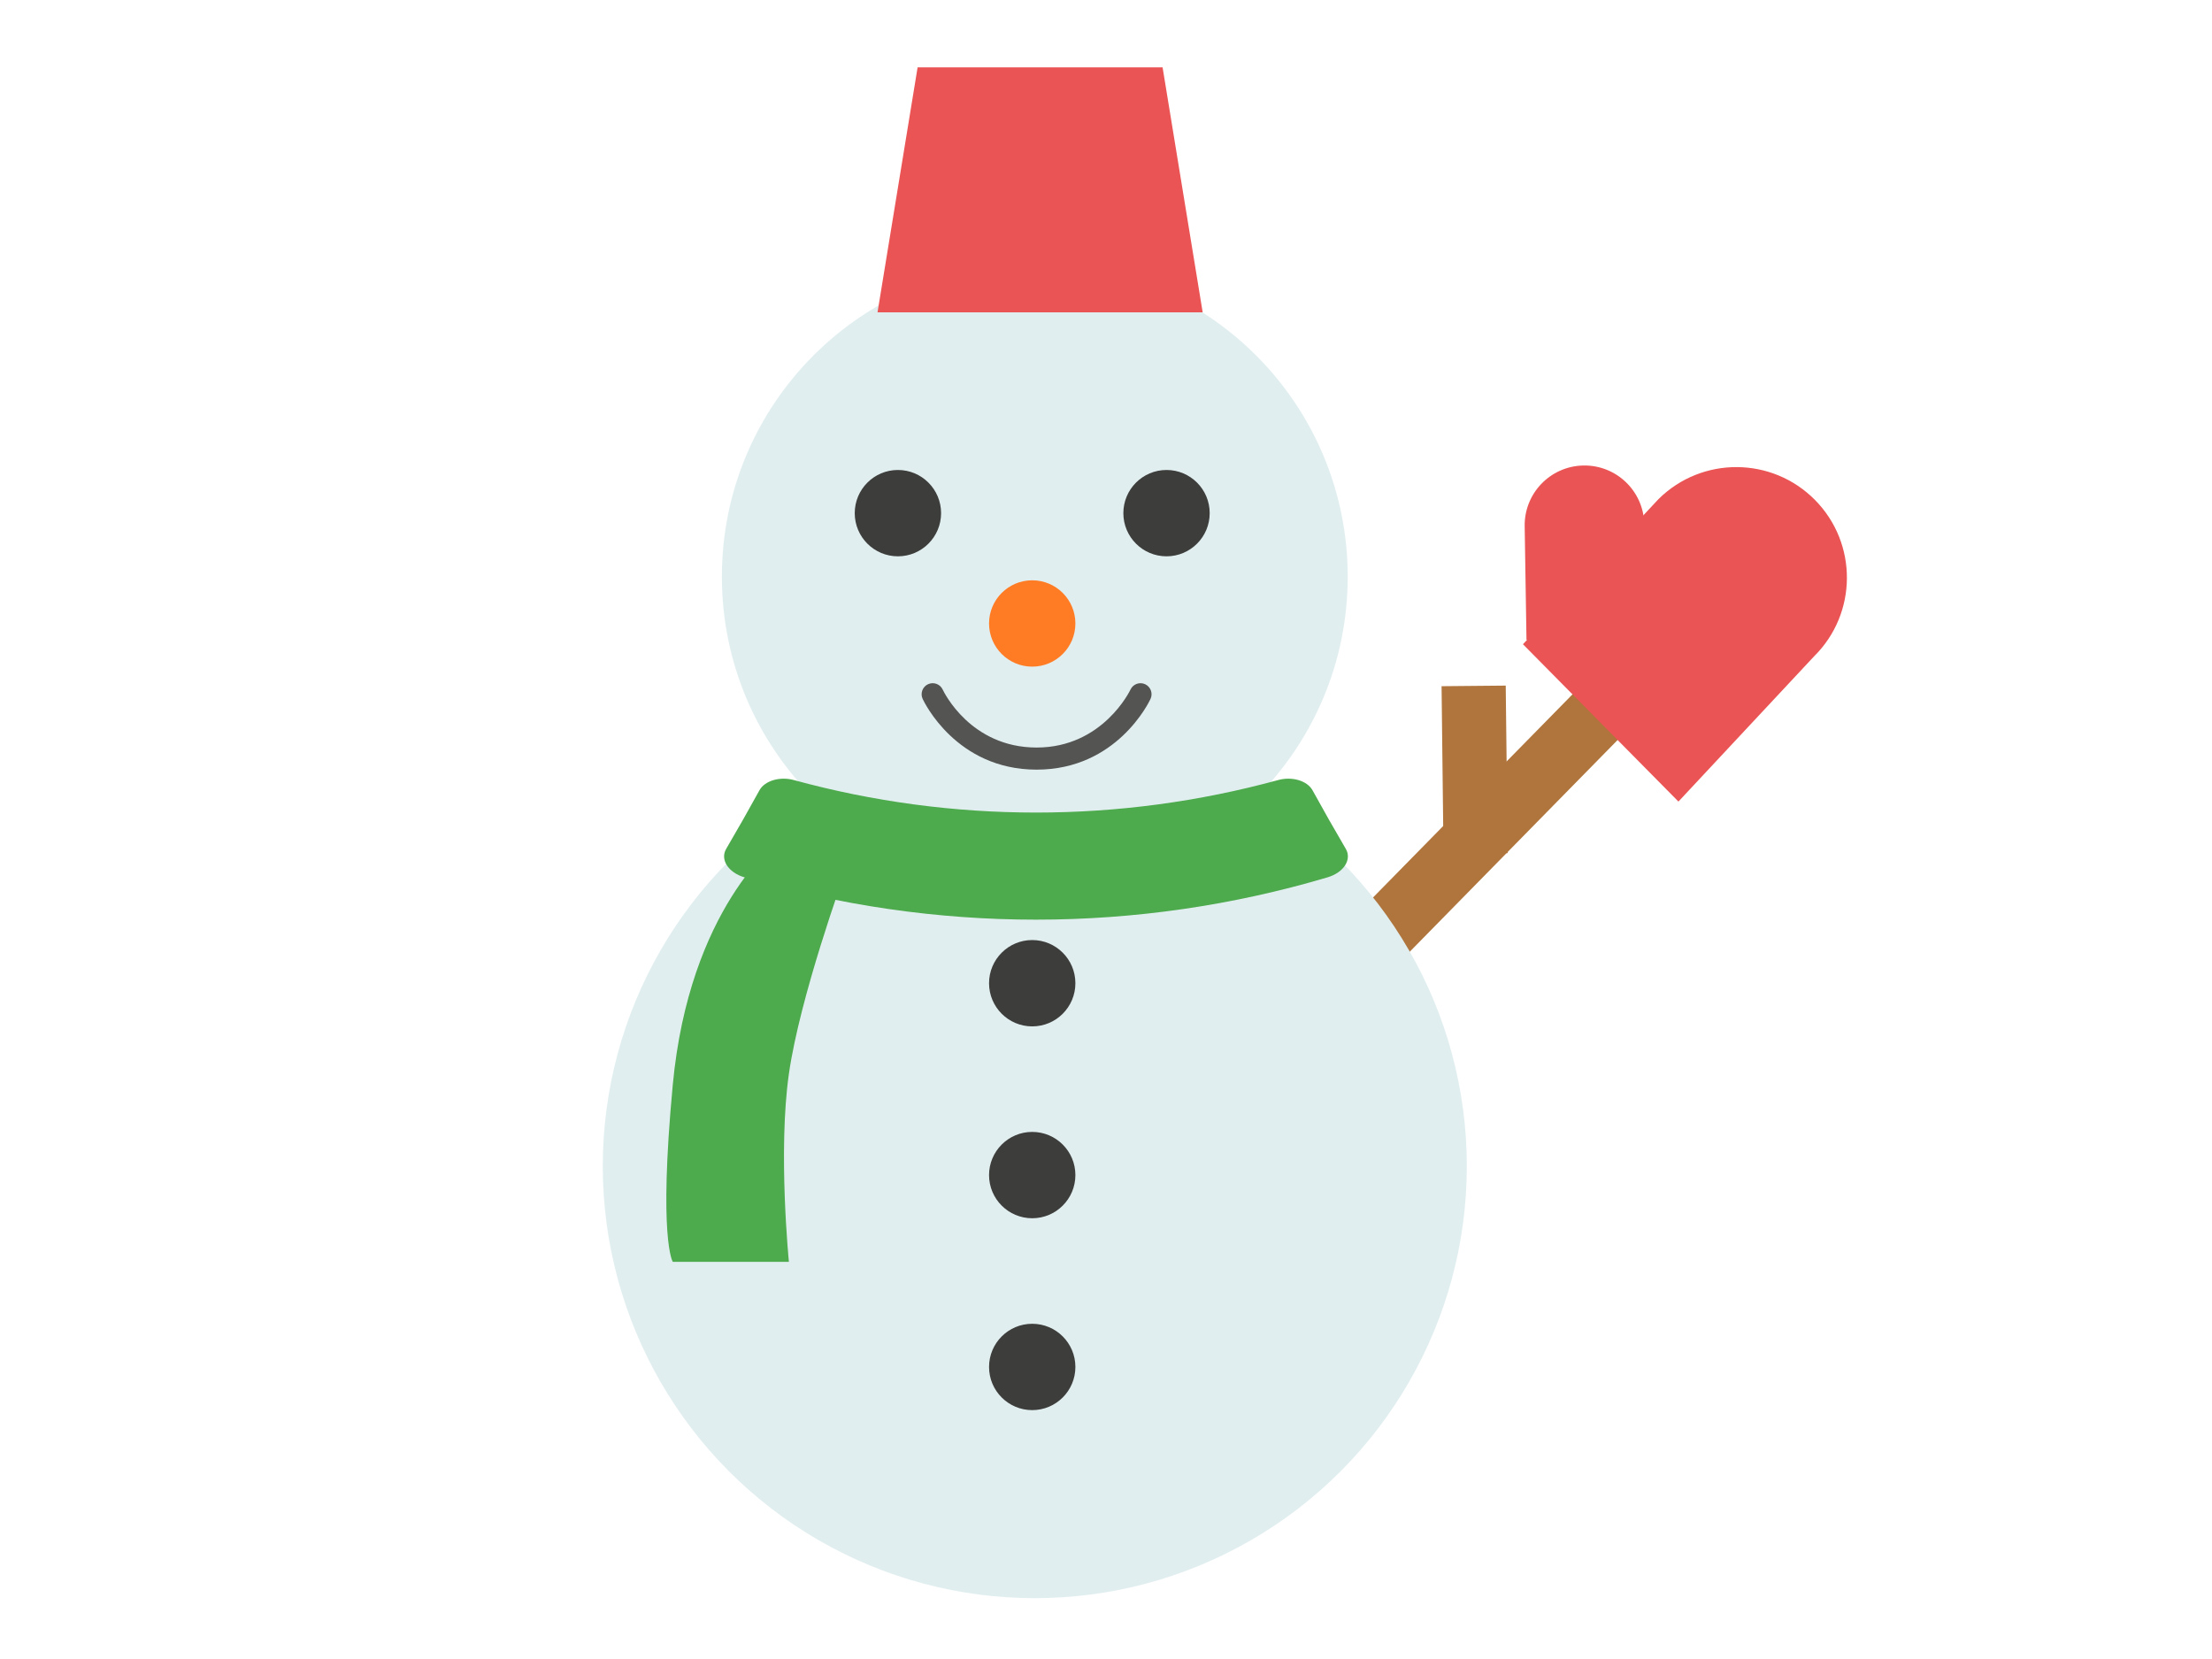 <?xml version="1.0" encoding="utf-8"?>
<!-- Generator: Adobe Illustrator 15.0.0, SVG Export Plug-In . SVG Version: 6.00 Build 0)  -->
<!DOCTYPE svg PUBLIC "-//W3C//DTD SVG 1.1//EN" "http://www.w3.org/Graphics/SVG/1.1/DTD/svg11.dtd">
<svg version="1.1" xmlns="http://www.w3.org/2000/svg" xmlns:xlink="http://www.w3.org/1999/xlink" x="0px" y="0px" width="400px"
	 height="300px" viewBox="0 0 400 300" style="enable-background:new 0 0 400 300;" xml:space="preserve">
<style type="text/css">
<![CDATA[
	.st0{fill:#AF753C;}
	.st1{fill:#E1EEEF;}
	.st2{fill:#4DAA4D;}
	.st3{fill:#EA5454;}
	.st4{fill:#545453;}
	.st5{fill:#FF7C24;}
	.st6{fill:#3D3D3B;}
]]>
</style>
<g id="レイヤー_1">
</g>
<g id="レイヤー_2">
	<g>
		
			<rect x="261.049" y="109.543" transform="matrix(-0.714 -0.701 0.701 -0.714 350.865 447.226)" class="st0" width="11.602" height="84.698"/>
		<polygon class="st0" points="261.033,154.373 272.635,154.267 272.283,123.979 260.682,124.086 		"/>
	</g>
	<circle class="st1" cx="187.124" cy="210.876" r="78.124"/>
	<circle class="st1" cx="187.124" cy="104.277" r="56.585"/>
	<circle class="st6" cx="162.371" cy="92.793" r="7.807"/>
	<circle class="st6" cx="210.945" cy="92.793" r="7.807"/>
	<circle class="st5" cx="186.658" cy="112.743" r="7.807"/>
	<circle class="st6" cx="186.658" cy="177.797" r="7.807"/>
	<circle class="st6" cx="186.658" cy="212.492" r="7.807"/>
	<circle class="st6" cx="186.658" cy="247.188" r="7.807"/>
	<polygon class="st3" points="217.482,56.477 158.684,56.477 165.933,12.176 210.232,12.176 	"/>
	<path class="st4" d="M187.453,139.176c-0.004,0-0.009,0-0.013,0c-14.536-0.007-20.357-12.275-20.598-12.797
		c-0.462-1.003-0.024-2.191,0.979-2.654c1.005-0.461,2.189-0.024,2.652,0.976c0.213,0.453,5.057,10.47,16.969,10.476
		c0.003,0,0.008,0,0.011,0c11.995,0,16.922-10.369,16.971-10.474c0.464-1.003,1.653-1.438,2.654-0.977
		c1.003,0.463,1.44,1.651,0.977,2.654C207.812,126.902,201.976,139.176,187.453,139.176z"/>
	<g>
		<path class="st2" d="M243.353,153.484c1.138,1.909-0.306,4.279-3.286,5.165c-34.409,10.206-71.044,10.206-105.453,0
			c-2.981-0.886-4.423-3.255-3.287-5.165c2.057-3.505,4.062-7.035,6.012-10.586c0.967-1.736,3.709-2.519,6.177-1.847
			c28.687,7.849,58.961,7.849,87.649,0c2.466-0.671,5.21,0.112,6.176,1.849C239.291,146.45,241.295,149.979,243.353,153.484z"/>
	</g>
	<g>
		<path class="st3" d="M303.515,144.949l24.524-26.257c7.855-7.764,7.932-20.427,0.168-28.284l0,0
			c-7.764-7.857-20.428-7.932-28.284-0.168l-24.524,26.258L303.515,144.949z"/>
		<path class="st3" d="M297.658,115.176l-0.324-20.455c-0.149-5.972-5.111-10.691-11.082-10.541l0,0
			c-5.971,0.148-10.689,5.11-10.54,11.082l0.325,20.455L297.658,115.176z"/>
	</g>
	<path class="st2" d="M140.658,152.176c0,0-16,12-19,44c-2.62,27.949,0,32,0,32h21c0,0-2-20,0-34s10-36,10-36L140.658,152.176z"/>
</g>
</svg>
